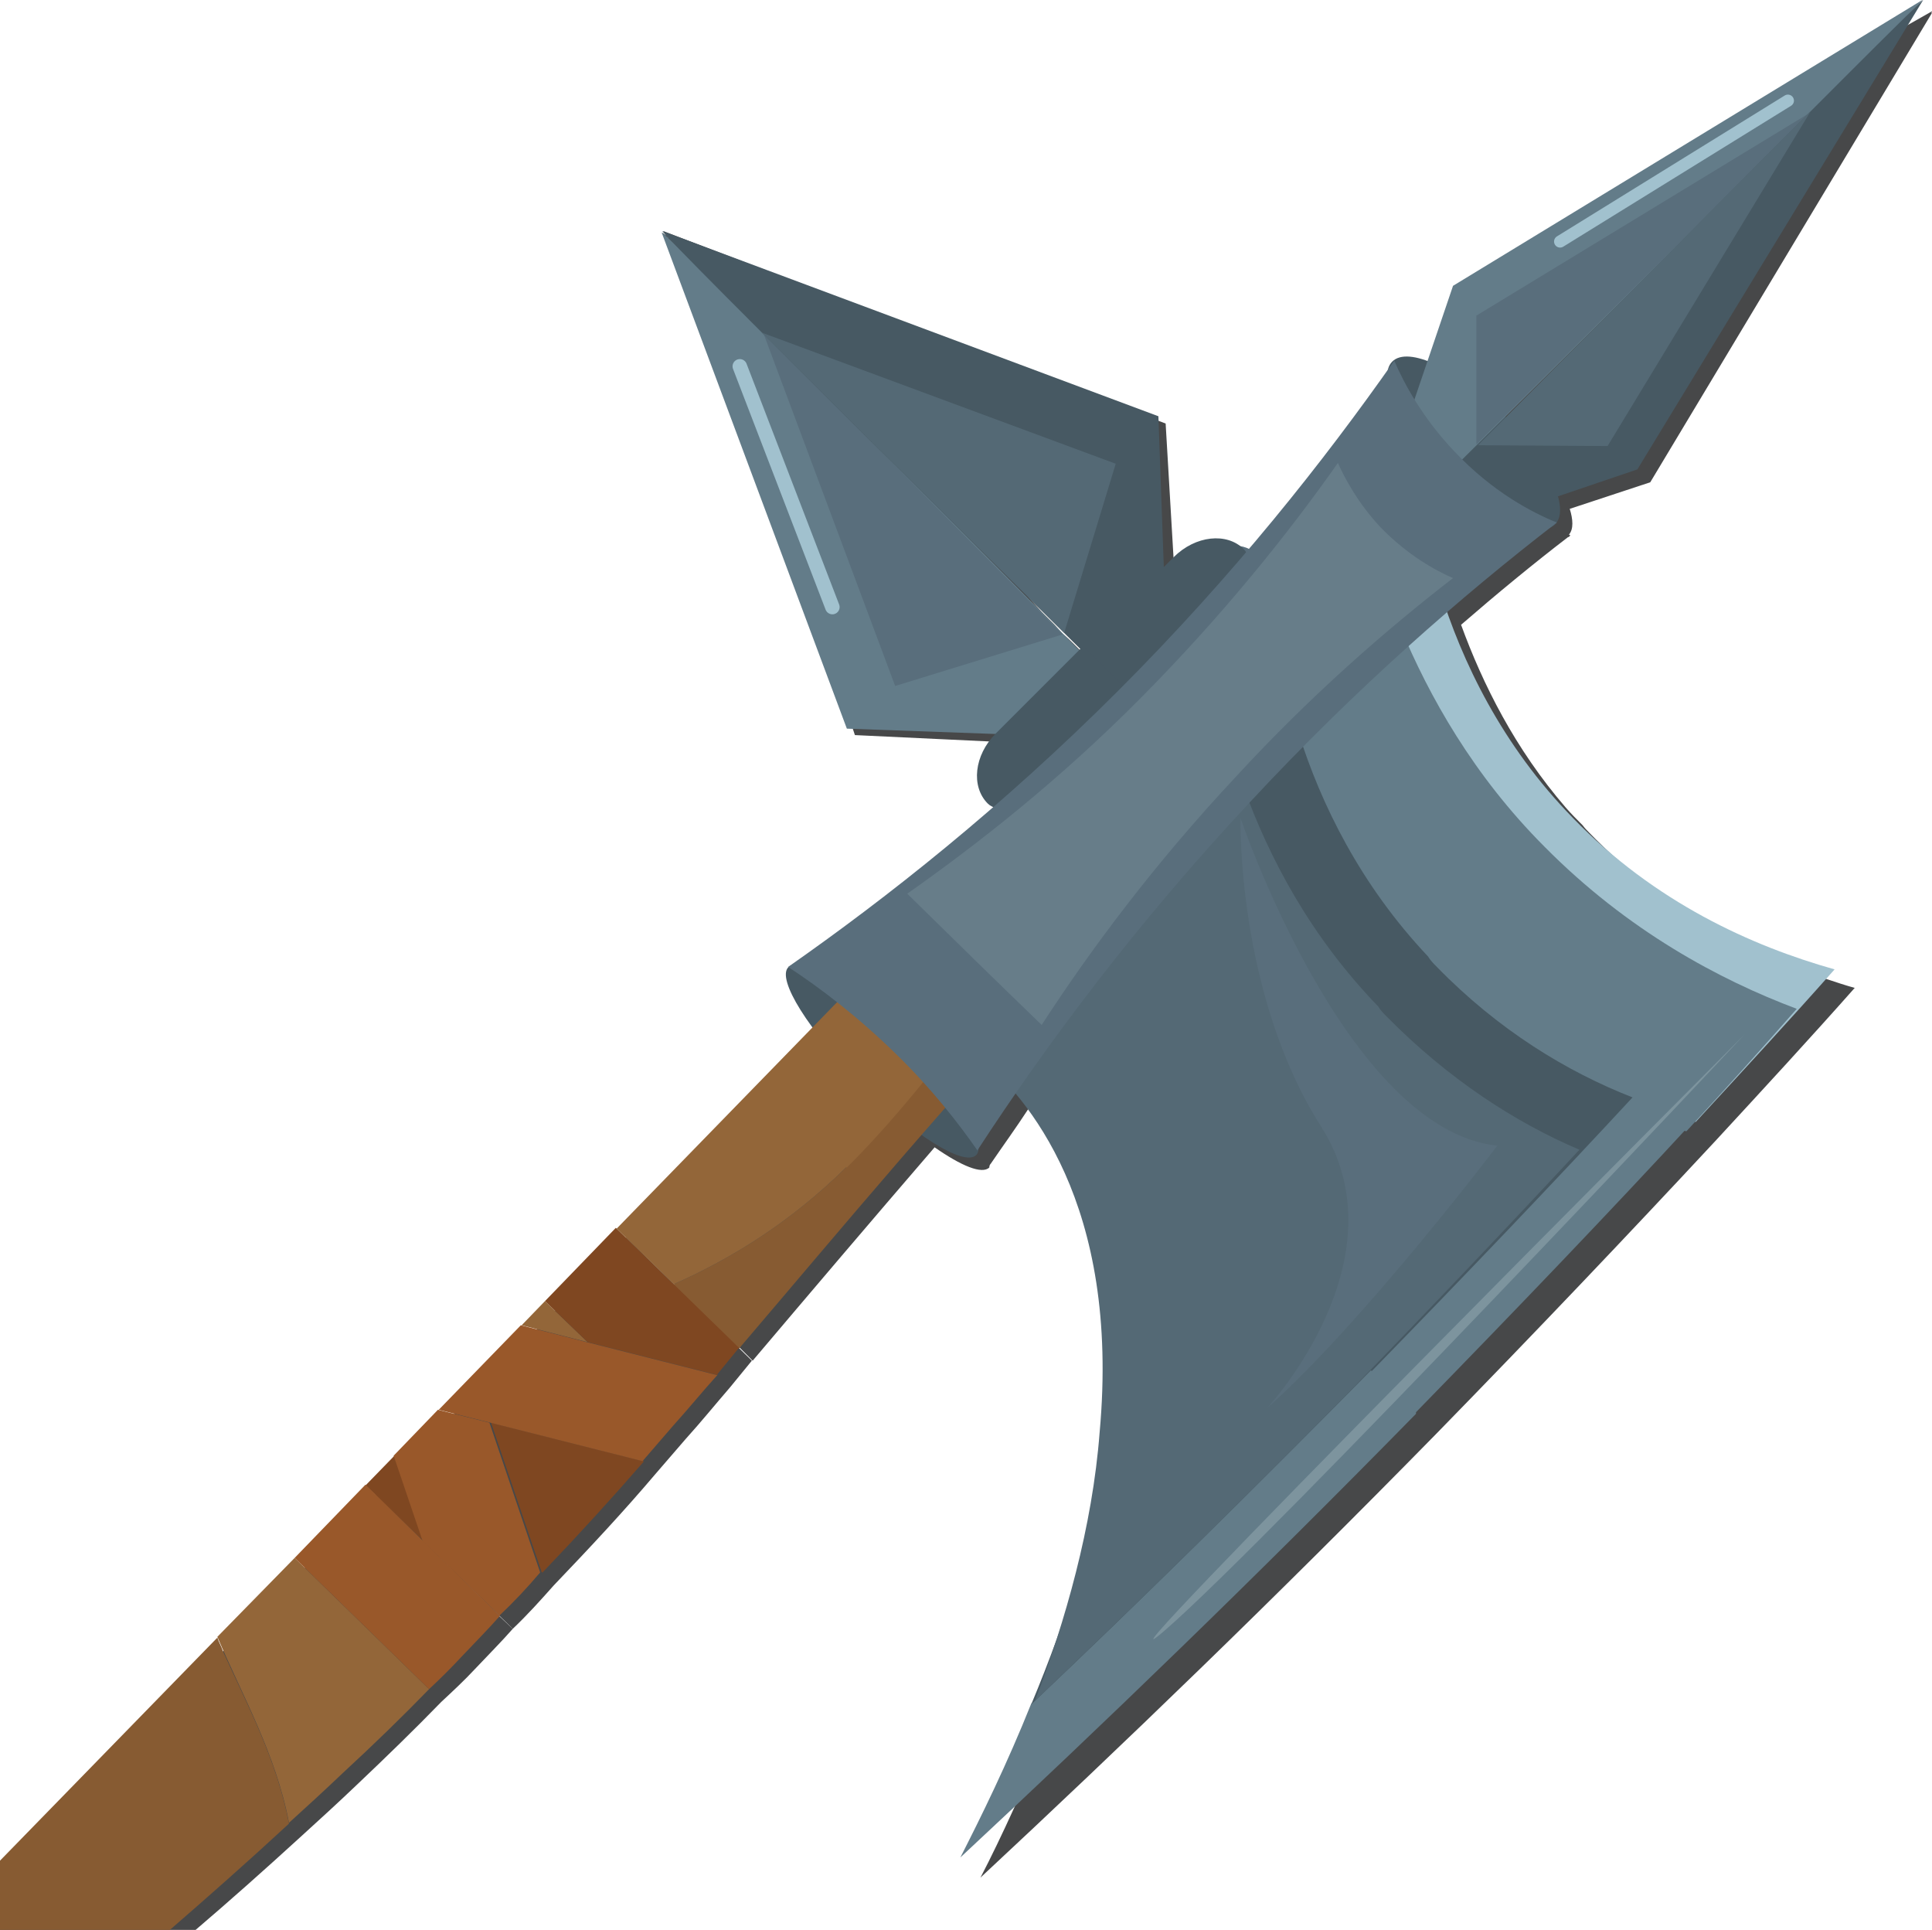 <?xml version="1.0" encoding="UTF-8"?>
<svg id="_Шар_2" data-name="Шар 2" xmlns="http://www.w3.org/2000/svg" viewBox="0 0 24 23.97">
  <g id="Speer">
    <g>
      <g>
        <path d="M6.89,16.28l-.3,.31-1.02,1.05-.55,.57-.36,.36,.73,.71,.98,.95c.18-.17,.35-.36,.51-.54,.45-.47,.87-.92,1.26-1.38,.12-.14,.26-.3,.38-.44,.19-.21,.36-.42,.55-.64,.09-.11,.18-.22,.27-.33l-1.56-1.53-.88,.91Z" fill="#474849"/>
        <path d="M6.37,20.23c-.14,.16-.31,.33-.47,.5-.13,.14-.27,.27-.42,.41-.33,.34-.68,.68-1.06,1.04-.22,.21-.45,.42-.67,.62-.47,.43-.91,.82-1.32,1.17H0v-.61l2.77-2.85,.05-.05,.96-.98,.89-.91,.25,.25,.34,.32,.09,.1,.38,.37,.48,.47,.16,.15Z" fill="#474849"/>
        <path d="M24,.14l-.3,.17-.31,.19s-.01,0-.01,.01l-5.23,3.15-.29,.88-.02,.07c-.05-.02-.1-.03-.14-.04-.11-.02-.2-.02-.26,.02h-.01s-.02,0-.02,.01c0,.01,0,.03,0,.04-.04,.06-.09,.12-.13,.19-.47,.66-1.03,1.38-1.65,2.11-.01,0-.03-.01-.05-.01-.01,0-.02-.02-.03-.02,0-.02-.02-.03-.04-.02t-.02-.02c-.07-.04-.15-.06-.23-.06-.18-.03-.39,.05-.55,.21l-.13,.14v-.2s-.1-1.7-.1-1.7l-.08-.03-6.16-2.36s.01,.02,.06,.07c.01,0,.01,.01,.02,.02-.01-.01-.02-.01-.02-.01h0s-.02-.03-.03-.03c-.03-.02-.04-.03-.04-.03l2.36,6.15,.03,.09,1.69,.08h.19s-.02,.02-.02,.02c-.23,.24-.29,.58-.14,.8h.01s.03,.06,.05,.08,.04,.02,.06,.03c-.38,.33-.76,.64-1.12,.93-.02,.01-.04,.03-.06,.04-.43,.34-.84,.64-1.23,.91-.04,.03-.08,.06-.11,.08-.01,.01-.02,.01-.03,.02-.02,.02-.03,.05-.03,.09,0,.12,.09,.3,.24,.52,.03,.05,.06,.1,.1,.15h-.01s-2.42,2.49-2.42,2.49l.59,.58,.82,.8,.15,.15c.72-.85,1.45-1.71,2.26-2.65,.33,.23,.59,.34,.68,.25,0-.01,0-.03,.02-.05,.15-.22,.31-.44,.46-.67,.01-.01,.01-.02,.02-.03,.5,.62,1.07,1.65,1.1,3.33,.01,.29,.01,.59-.02,.92-.07,.93-.29,1.85-.56,2.69h0s-.02,.08-.03,.11c-.08,.2-.15,.41-.23,.61-.15,.37-.3,.72-.45,1.04h0c-.15,.33-.29,.62-.42,.87,1.75-1.63,3.65-3.46,5.66-5.51,1.24-1.27,2.4-2.49,3.47-3.64,.6-.65,1.19-1.29,1.73-1.9-.11-.03-.23-.07-.35-.11-.96-.32-2.03-.87-2.95-1.82-.03-.03-.05-.05-.08-.09-.07-.07-.14-.14-.21-.22-.63-.73-1.03-1.53-1.3-2.27,.45-.39,.9-.76,1.33-1.09h.01s.01-.02,.02-.02t-.02-.01c.06-.07,.05-.19,.01-.32l1-.33L24,.16h-.01s0-.01,.01-.01h0Zm-10.58,7.94s-.04-.04-.06-.06c-.05-.05-.1-.1-.16-.15l-.1-.11-.16-.16c-.06-.07-.12-.13-.17-.19l.07,.06,.11,.11,.27,.27s.03,.02,.03,.03h0s.07,.07,.07,.07l.11,.11s.05,.04,.05,.04c.02,.03,.04,.05,.06,.06l-.02,.02s-.03-.03-.05-.05c-.02-.02-.03-.03-.05-.05Zm5.41-2.77s0-.01,0-.01c.01-.01,.03-.03,.04-.03l-.04,.04Z" fill="#474849"/>
      </g>
      <g>
        <ellipse cx="18.31" cy="5.5" rx=".51" ry="1.43" transform="translate(1.47 14.56) rotate(-45)" fill="#475963"/>
        <ellipse cx="10.96" cy="13.18" rx=".38" ry="1.65" transform="translate(-6.11 11.61) rotate(-45)" fill="#475963"/>
        <path d="M13.67,8.19l.35,.35-1.41,1.41c-.06,.06-.13,.1-.21,.11-.16-.19-.1-.5,.16-.76l1.11-1.11Z" fill="#596e7c"/>
        <path d="M15.52,6.83c.04,.07,0,.2-.08,.27l-1.43,1.43-.35-.35,1.14-1.14c.24-.24,.53-.32,.72-.22Z" fill="#596e7c"/>
        <g>
          <path d="M8.22,2.89l2.3,6.16,1.95,.07,.99-.99S8.23,2.82,8.22,2.89Z" fill="#637c89"/>
          <polygon points="13.2 7.88 11.12 8.52 9.48 4.13 13.2 7.88" fill="#596e7c"/>
          <path d="M8.23,2.87l6.16,2.3,.07,1.95-.99,.99S8.17,2.87,8.23,2.87Z" fill="#475963"/>
          <polygon points="9.46 4.13 13.86 5.76 13.22 7.86 9.46 4.13" fill="#546975"/>
          <path d="M13.49,8l.52,.52-1.41,1.41c-.06,.06-.14,.09-.22,.1-.04,0-.08-.02-.11-.05-.21-.21-.17-.6,.1-.87l1.12-1.12Z" fill="#475963"/>
          <path d="M13.47,8.04l.52,.52,1.41-1.41c.06-.06,.09-.14,.1-.22,0-.04-.02-.08-.05-.11-.21-.21-.6-.17-.87,.1l-1.12,1.12Z" fill="#475963"/>
          <line x1="9.19" y1="4.55" x2="10.34" y2="7.54" fill="none" stroke="#a1c1ce" stroke-linecap="round" stroke-miterlimit="10" stroke-width=".18"/>
        </g>
        <g>
          <path d="M23.88,0l-5.83,3.55-.57,1.68,.58,.58S23.93-.01,23.88,0Z" fill="#637c89"/>
          <polygon points="18.34 5.52 18.34 3.92 22.5 1.39 18.34 5.52" fill="#596e7c"/>
          <path d="M23.89,0l-3.55,5.83-1.68,.57-.58-.58S23.9-.05,23.89,0Z" fill="#475963"/>
          <polygon points="22.5 1.37 19.97 5.54 18.36 5.53 22.5 1.37" fill="#546975"/>
          <line x1="22.21" y1="1.25" x2="19.38" y2="3" fill="none" stroke="#a1c1ce" stroke-linecap="round" stroke-miterlimit="10" stroke-width=".15"/>
        </g>
        <path d="M8.37,15.95c.72-.32,1.45-.77,2.14-1.45,1.07-1.05,2.64-3.2,3.71-5.29,.29-.55,.69-1.41,1.55-2.29l.1-.1c.69-.68,1.41-1.12,1.92-1.4l1.09,1.07c-2.34,2.13-4.14,3.98-5.32,5.26-1.82,1.95-3.1,3.5-4.38,5l-.82-.8Z" fill="#875b32"/>
        <path d="M17.66,5.28c-.13,.03-.26,.08-.4,.12l.26-.26,.14,.14Z" fill="#936639"/>
        <polygon points="7.3 16.67 6.48 16.46 6.77 16.16 7.3 16.67" fill="#936639"/>
        <path d="M6.73,19.53l-.63-1.86,1.9,.48c-.4,.46-.81,.91-1.26,1.38Z" fill="#7f4721"/>
        <polygon points="5.26 19.14 4.54 18.45 4.9 18.08 5.26 19.14" fill="#7f4721"/>
        <path d="M5.33,20.98c-.33,.34-.69,.69-1.07,1.04-.22,.21-.45,.42-.67,.62-.16-.85-.59-1.6-.89-2.31l.96-.98,1.67,1.63Z" fill="#936639"/>
        <path d="M8.92,17.08l-1.62-.41-.53-.51,.88-.91,1.53,1.49c-.09,.11-.18,.22-.27,.33Z" fill="#7f4721"/>
        <path d="M7.99,18.15l-1.9-.48-.64-.16,1.02-1.05,.82,.21,1.62,.41c-.19,.21-.36,.42-.55,.63-.12,.14-.26,.3-.38,.44Z" fill="#99582a"/>
        <path d="M6.21,20.07l-.96-.93-.36-1.06,.55-.57,.64,.16,.63,1.86c-.16,.19-.33,.37-.51,.54Z" fill="#99582a"/>
        <path d="M5.74,20.57c-.13,.14-.26,.27-.41,.41l-1.67-1.63,.88-.91,1.67,1.63c-.14,.16-.31,.33-.47,.5Z" fill="#99582a"/>
        <path d="M3.59,22.65c-.53,.49-1.03,.93-1.48,1.32H0v-.86l2.7-2.77c.02,.06,.05,.11,.07,.17,.3,.66,.67,1.35,.82,2.14Z" fill="#875b32"/>
        <path d="M10.51,14.5c-.69,.68-1.42,1.13-2.14,1.45l-.71-.69L15.78,6.92c-.86,.88-1.27,1.74-1.55,2.29-1.08,2.09-2.64,4.24-3.71,5.29Z" fill="#936639"/>
        <path d="M17.8,5.42c-.52,.27-1.23,.72-1.92,1.4l1.38-1.42c.14-.04,.27-.1,.4-.12l.14,.14Z" fill="#936639"/>
        <g>
          <path d="M21.06,13.92c-1.03-.3-2.21-.87-3.22-1.91-.91-.92-1.42-1.98-1.72-2.91l1.76-1.79c.28,.91,.78,1.95,1.66,2.85,1.02,1.05,2.22,1.59,3.25,1.88-.54,.61-1.13,1.25-1.73,1.9Z" fill="#a1c1ce"/>
          <path d="M20.94,14.05c-.96-.37-2.08-1-3.1-2.04-.91-.92-1.49-1.92-1.85-2.78l1.41-1.43c.35,.84,.9,1.83,1.79,2.72,1.03,1.04,2.17,1.65,3.13,2.01-.43,.49-.89,1-1.37,1.52Z" fill="#637c89"/>
          <path d="M17.59,17.56c-2.01,2.05-3.91,3.88-5.66,5.51,.26-.51,.58-1.16,.88-1.91,1.34-1.27,2.74-2.65,4.22-4.15,1.15-1.18,2.24-2.32,3.24-3.4,.26,.13,.54,.22,.79,.29-1.07,1.16-2.23,2.37-3.47,3.64Z" fill="#637c89"/>
          <path d="M17.03,17.02c-1.48,1.5-2.88,2.88-4.22,4.15,.44-1.05,.85-2.3,1.02-3.54,.42-3.01-.74-4.35-1.33-4.84l3.63-3.69c.28,.89,.77,1.89,1.61,2.78,.03,.05,.07,.09,.11,.13,.76,.78,1.61,1.3,2.43,1.62-1,1.08-2.09,2.22-3.24,3.4Z" fill="#475963"/>
          <path d="M16.69,17.36c-1.34,1.36-2.62,2.61-3.83,3.76,.37-.98,.71-2.15,.8-3.33,.26-2.85-.91-4.17-1.5-4.67l3.29-3.34c.31,.86,.82,1.84,1.67,2.72,.03,.05,.07,.09,.11,.13,.76,.77,1.59,1.31,2.39,1.65-.91,.98-1.89,2.01-2.93,3.08Z" fill="#546975"/>
          <path d="M15.41,10.16s1.31,3.87,3.19,4.07c0,0-1.65,2.18-2.86,3.26,0,0,1.72-1.85,.67-3.5s-1-3.83-1-3.83Z" fill="#596e7c"/>
          <path d="M21.67,12.85s-5.86,6.24-7.2,7.4,7.2-7.4,7.2-7.4Z" fill="#7d949e"/>
        </g>
        <path d="M12.15,14.3c-.25-.36-.58-.78-1.01-1.2-.48-.47-.95-.83-1.35-1.09,1.23-.86,2.65-1.98,4.1-3.43,1.44-1.44,2.56-2.86,3.43-4.1,.12,.28,.35,.71,.75,1.13,.47,.5,.97,.76,1.27,.88-1.18,.91-2.49,2.05-3.81,3.47-1.42,1.52-2.53,3.01-3.39,4.33Z" fill="#596e7c"/>
        <path d="M12.94,12.73c-.56-.54-1.11-1.08-1.67-1.63,.88-.62,1.89-1.41,2.91-2.44s1.82-2.03,2.44-2.91c.09,.2,.25,.5,.53,.8,.34,.35,.69,.54,.9,.63-.84,.65-1.77,1.46-2.7,2.47-1.01,1.08-1.8,2.14-2.41,3.08Z" fill="#677d89"/>
      </g>
    </g>
  </g>
</svg>